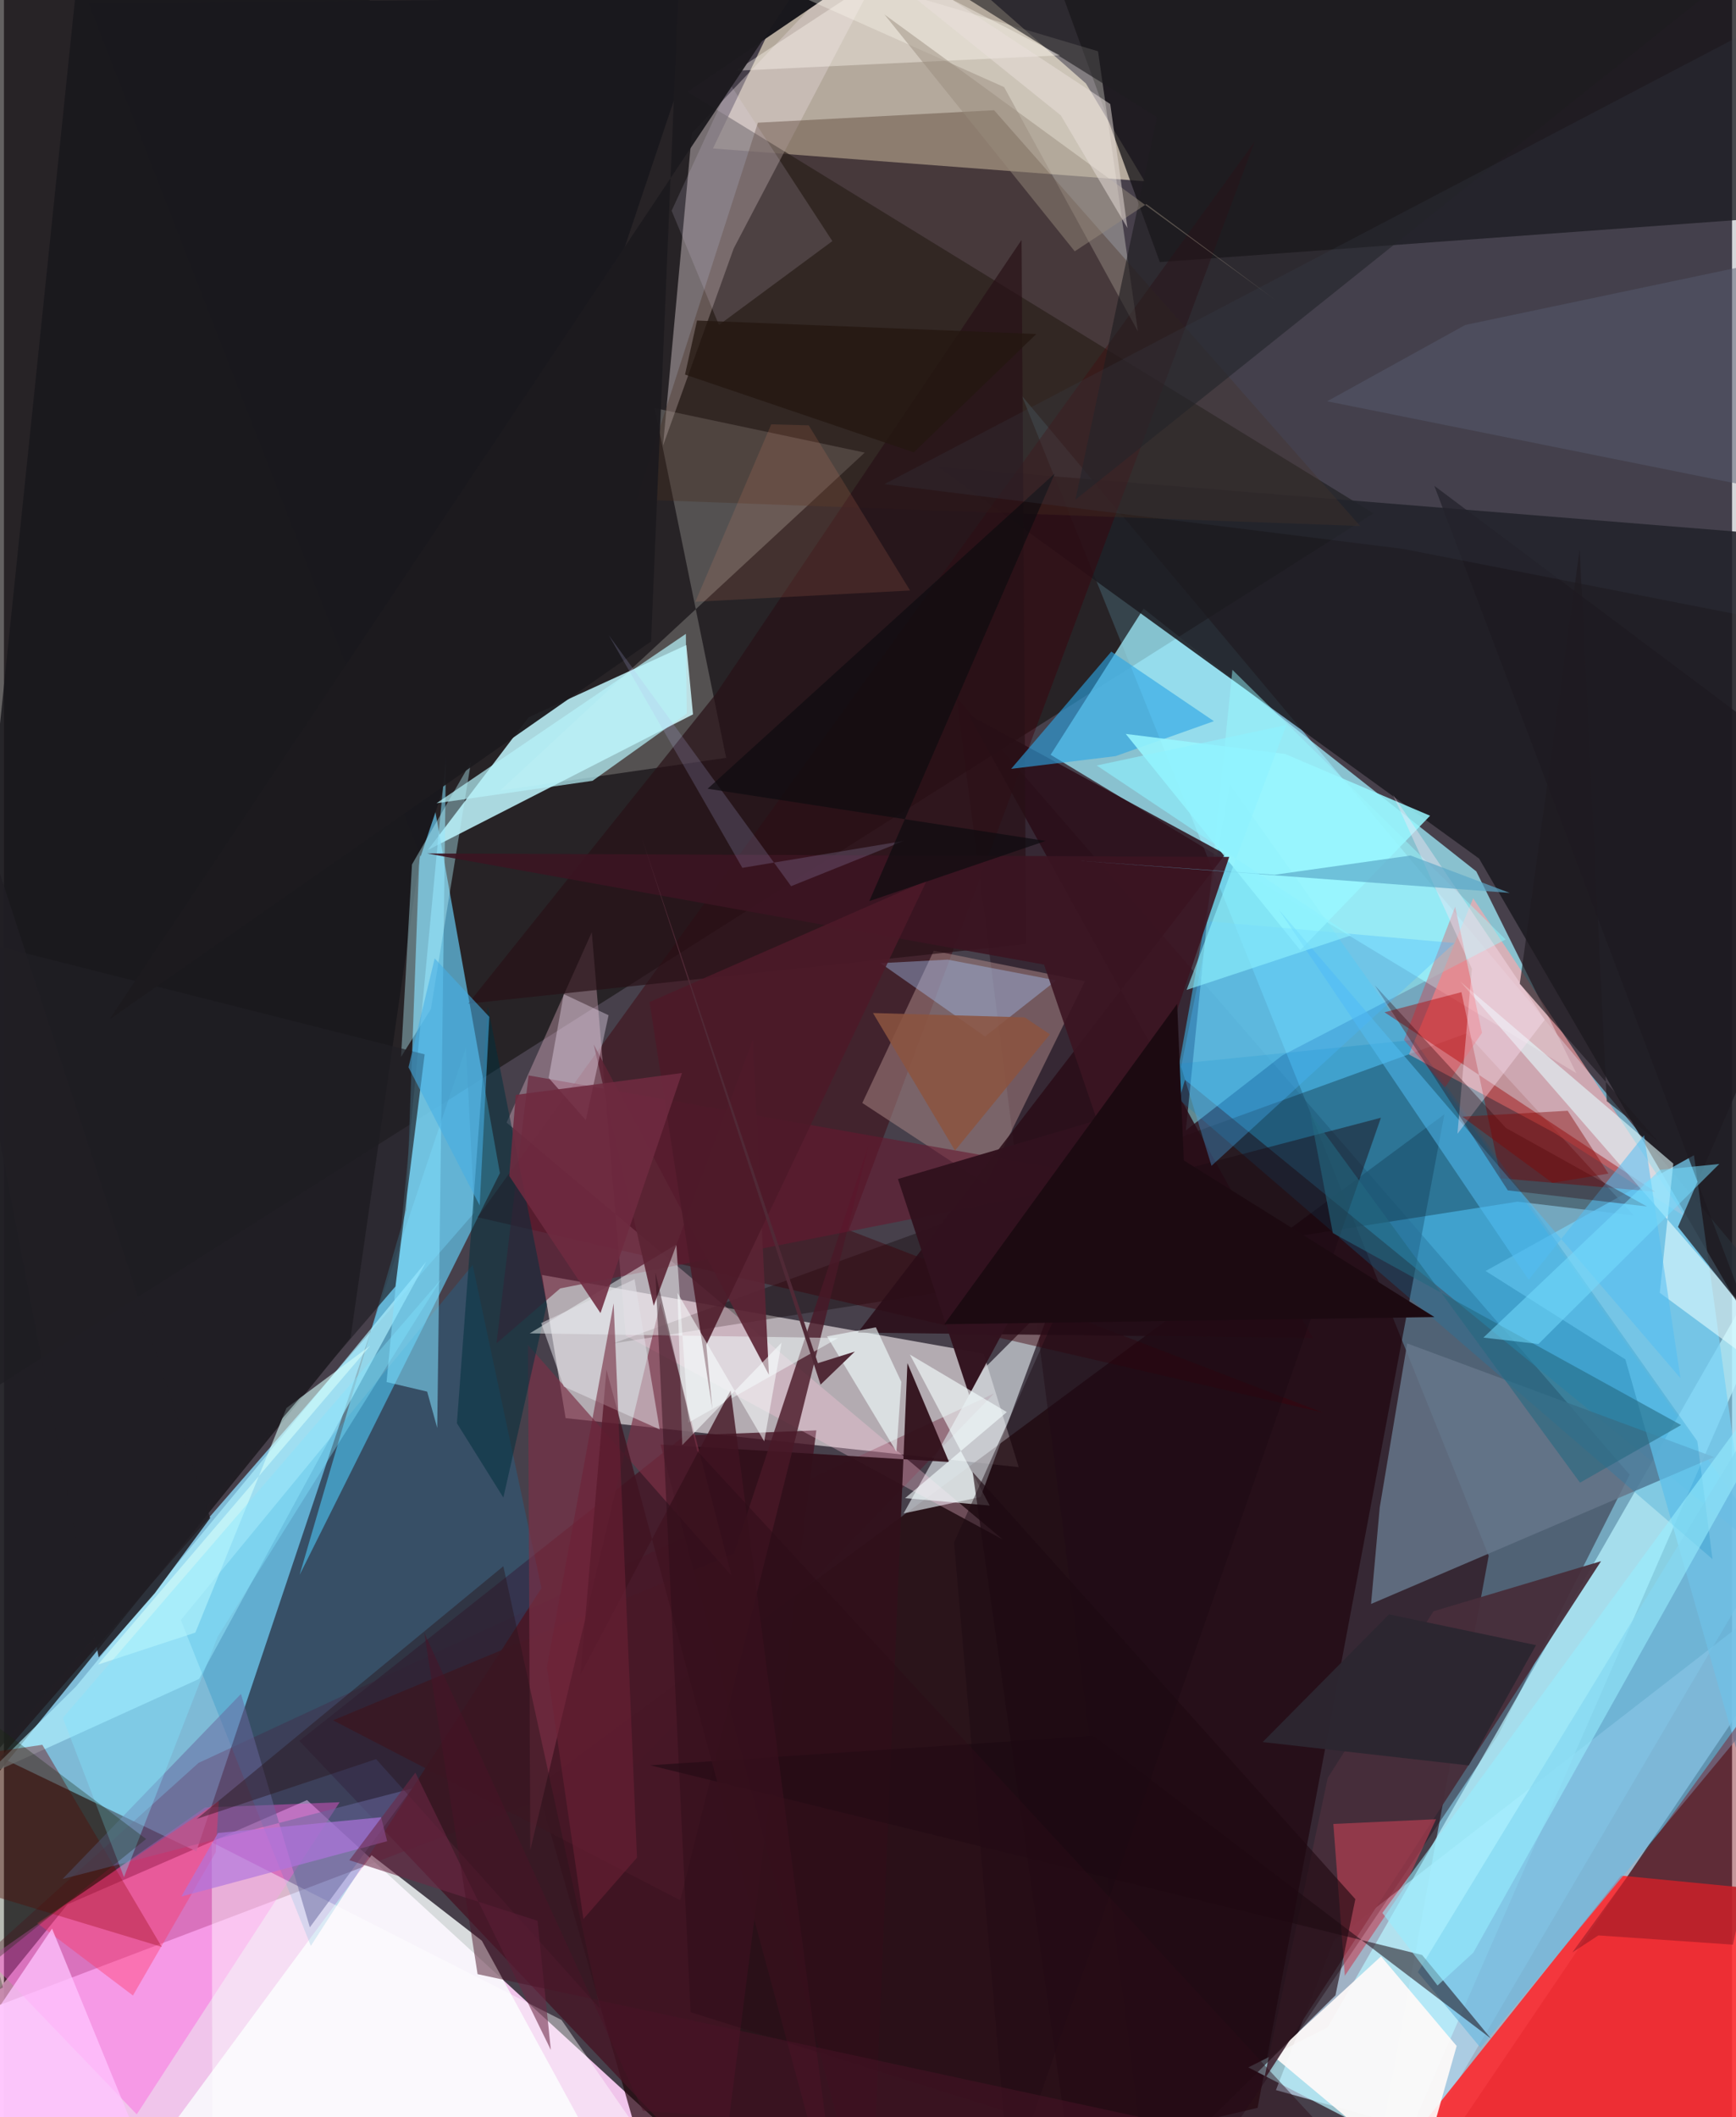 <svg xmlns="http://www.w3.org/2000/svg" width="228" height="278" viewBox="0 0 836 1024"><path fill="#47404b" d="M0 0h836v1024H0z"/><path fill="#fbcef5" fill-opacity=".937" d="M377.76 1082.613L-62 1035.47l92.716-114.371 115.902-50.469z"/><path fill="#85ceea" fill-opacity=".722" d="M656.608 1086L898 675.281l-405.556-483.82 225.838 560.996z"/><path fill="#8bd7f7" fill-opacity=".804" d="M93.074 895.463l130.438-388.835 4.07 79.886L-1.653 849.917z"/><path fill="#efe8eb" fill-opacity=".639" d="M271.71 685.9l219.221 23.713-17.018-54.93-213.627-38.031z"/><path fill="#bdd8ed" fill-opacity=".749" d="M615.35 1010.902l27.947-72.417L898 741.059l-198.388 293.328z"/><path fill="#1d0005" fill-opacity=".69" d="M696.844 538.935L258.007 864.132 321.632 1086l284.851-66.501z"/><path fill="#eddfc6" fill-opacity=".659" d="M343.002 71.816l208.827 15.857-28.407-47.3L406.988-62z"/><path fill="#181516" fill-opacity=".675" d="M-36.243 691.384l-14.81-720.159L242.745-9.589l419.812 257.866z"/><path fill="#c0f8ff" fill-opacity=".851" d="M330.112 311.99l3.234 33.524-128.257 65.59 48.684-64.137z"/><path fill="#fb2d32" fill-opacity=".918" d="M782.318 907.174l79.054 7.697-25.917 159.144-187.148.953z"/><path fill="#a0edfc" fill-opacity=".745" d="M506.343 365.064l44.993-70.715 160.942 127.119 48.389 97.602z"/><path fill="#5db2d4" fill-opacity=".816" d="M239.933 567.387L202.95 360.422l-8.302 224.7-51.618 176.61z"/><path fill="#1d1b21" fill-opacity=".886" d="M713.636 415.265l154.446 265.892 22.263-419.796-438.174-35.478z"/><path fill="#210b19" fill-opacity=".435" d="M723.012 838.953L556.758 1086l-95.87-748.573L786.442 713.25z"/><path fill="#141216" fill-opacity=".765" d="M559.178 126.765L898 102.078V-62H490.447z"/><path fill="#3cacdc" fill-opacity=".616" d="M593.017 379.393L863.14 760.636 571.37 522.274l-10.614 35.421z"/><path fill="#0d0000" fill-opacity=".337" d="M788.479 587.899l-56.257-6.699-437.474 68.555L707.55 499.812z"/><path fill="#18171c" fill-opacity=".808" d="M255.837 36.218l-88.152 610.771L-62 930.577 40.745-62z"/><path fill="#b9f3ff" fill-opacity=".71" d="M676.91 1038.478l-74.924-38.55 38.34-19.322L898 531.433z"/><path fill="#5e001d" fill-opacity=".333" d="M94.12 852.655L-60.417 991.903l366.63-139.3L478.93 673.995z"/><path fill="#d1d6db" fill-opacity=".71" d="M472.453 724.06l-37.223 7.927 38.657-69.805 33.981-33.995z"/><path fill="#3c000a" fill-opacity=".451" d="M638.006 683.188L229.14 588.723 605.007 68.62 408.683 594.98z"/><path fill="#e2d4d6" fill-opacity=".427" d="M443.956-53.233L332.799 64.402 318.837 215.51l34.19-95.343z"/><path fill="#ffa6aa" fill-opacity=".643" d="M749.86 547.825l63.3 40.57-102.39-153.907-31.074 75.523z"/><path fill="#66768a" fill-opacity=".847" d="M661.36 775.784l165.963-71.041-148.49-54.971-13.276 79.333z"/><path fill="#a68283" fill-opacity=".545" d="M415.25 533.475l34.574-73.636 73.124 14.765-48.086 98.005z"/><path fill="#451425" fill-opacity=".8" d="M346.72 1056.863L142.916 842.007l186.486-147.708 63.602-2.482z"/><path fill="#faffff" fill-opacity=".812" d="M177.837 897.285l53.36 41.373L311.528 1086 79.94 1029.969z"/><path fill="#76d0f5" fill-opacity=".729" d="M716.781 614.736l100.79-55.98 57.13 415.726-90.297-316.99z"/><path fill="#96fbff" fill-opacity=".459" d="M571.765 546.714l22.525-222.75 132.153 130.414L618.38 510.49z"/><path fill="#fffff9" fill-opacity=".208" d="M416.425 218.909L240.045 382.35l109.326-15.81-34.575-169.163z"/><path fill="#ffcae0" fill-opacity=".314" d="M483.158 744.574L243.154 542.94l41.224-92.061 16.404 195.1z"/><path fill="#aeeffe" fill-opacity=".686" d="M34.916 815.639l-44.054 43.486 103.537-47.082L204.253 610.27z"/><path fill="#0084c0" fill-opacity=".231" d="M260.03 768.12l-33.277-156.35L85.554 783.54l62.903 157.631z"/><path fill="#19181d" d="M323.978 48.885L398.777-1.89 41.018 1.739l160.547 412.525z"/><path fill="#fffef3" fill-opacity=".314" d="M529.285 24.798L548.6 160.349 483.844 42.124 275.546-50.72z"/><path fill="#31101b" fill-opacity=".949" d="M317.647 698.66L419.154 1086l17.921-426.688 20.118 47.795z"/><path fill="#2a0c17" fill-opacity=".843" d="M413.083 644.53l220.077 2.64L466.673 345.7l124.179 67.443z"/><path fill="#6db9df" fill-opacity=".69" d="M898 603.265L684.002 953.842l30.311 36.57 151.07-182.014z"/><path fill="#fefaf9" fill-opacity=".914" d="M702.775 989.564l-18.106 63.931-70.816-59.218 52.341-48.057z"/><path fill="#472e3a" fill-opacity=".945" d="M691.56 779.317l81.064-24.22-163.098 250.977 30.862-146.134z"/><path fill="#9c0000" fill-opacity=".431" d="M798.78 576.386l-130.902-86.784 37.189-9.726 19.135 90.032z"/><path fill="#ff5bdf" fill-opacity=".404" d="M162.387 871.675l-65.16 2.552-105.05 73.33 72.066 75.093z"/><path fill="#462f1f" fill-opacity=".357" d="M364.742 59.34l114.246-6.022 177.13 201.104-349.996-12.812z"/><path fill="#84e2ff" fill-opacity=".541" d="M204.733 673.072l-19.637-4.62 28.736-302.606-4.227 324.8z"/><path fill="#b8f3fd" fill-opacity=".4" d="M192.086 511.229l14.46-23.214 19.377-119.443-28.535 49.546z"/><path fill="#481827" fill-opacity=".804" d="M159.188 832.055l167.977 87.042 91.017-364.904-64.981 197.09z"/><path fill="#e5fdff" fill-opacity=".584" d="M704.556 474.756L898 696.89l-96.96-71.607 6.544-62.498z"/><path fill="#271116" fill-opacity=".69" d="M344.586 335.386L224.558 485.45l269.944-28.856-2.215-340.54z"/><path fill="#66182f" fill-opacity=".58" d="M269.116 623.147l-30.835 26.568 15.513-129.564 284.131 49.939z"/><path fill="#7b3047" fill-opacity=".671" d="M253.52 650.521l1.093 244.339 62.984-264.876 34.408 132.16z"/><path fill="#31121e" fill-opacity=".976" d="M432.495 570.245l120.13-35.46-48.23 70.338-37.466 69.585z"/><path fill="#1e1c20" fill-opacity=".616" d="M381.235-53.743L898-62 518.373 241.639l39.421-184.957z"/><path fill="#012e3d" fill-opacity=".522" d="M234.086 486.843l28.54 144.063-21.02 93.429-22.477-35.977z"/><path fill="#f4ffff" fill-opacity=".471" d="M403.588 647.15l-72.497 40.945-5.826-86.208-70.903 43.002z"/><path fill="#6d0100" fill-opacity=".4" d="M-54.74 901.998L-62 855.673l80.56-11.77 57.776 97.746z"/><path fill="#0083c0" fill-opacity=".216" d="M682.07 502.932l-131.615 13.36L826.543 754.1l-7.328-57.045z"/><path fill="#2ba5e5" fill-opacity=".612" d="M535.706 315.16l-48.452 56.707 50.505-6.145 47.58-16.917z"/><path fill="#c54255" fill-opacity=".588" d="M677.148 913.336l-28.471 42.28-5.556-73.44 49.698-2.294z"/><path fill="#a2c0f0" fill-opacity=".412" d="M456.596 464.14l52.45 10.043-34.437 27.127-50.56-35.459z"/><path fill="#1a0910" fill-opacity=".529" d="M526.884 839.576l-214.23 14.236 373.41 91.748 33.28 40.399z"/><path fill="#f5ffff" fill-opacity=".62" d="M485.16 682.982l-46.9-27.826 38.617 73.034-40.937-3.58z"/><path fill="#5d6277" fill-opacity=".494" d="M706.931 157.18L898 116.947v128.956L640.137 194.09z"/><path fill="#5c2434" fill-opacity=".906" d="M370.066 664.938l-84.77-159.783 29.036 126.383 47.94-128.56z"/><path fill="#fff" fill-opacity=".431" d="M313.35 1039.976l-43.607-62.982-169.217-85.95.413 194.956z"/><path fill="#d7fffb" fill-opacity=".596" d="M92.59 789.626l-47.116 15.488L177.177 650.86l-40.508 30.15z"/><path fill="#201f25" fill-opacity=".686" d="M203.52 509.953l-14.125 112.24-249.663 291.114 2.661-469.48z"/><path fill="#200911" fill-opacity=".62" d="M653.766 918.549l-9.617 46.513L521.675 1086l-53.041-374.022z"/><path fill="#fcebff" fill-opacity=".353" d="M263.507 521.337l7.29-40.518 21.697 10.213-11.001 50.75z"/><path fill="#99f6fe" fill-opacity=".859" d="M627.108 459.543l62.808-65.002-70.117-29.873-77.113-9.698z"/><path fill="#f4e4ff" fill-opacity=".141" d="M351.26 40.649l49.496 75.966-54.869 40.558-22.886-55.24z"/><path fill="#b6f2f9" fill-opacity=".714" d="M284.74 377.64l-75.49 10.865 120.64-81.925.422 38.56z"/><path fill="#3b1522" fill-opacity=".898" d="M592.749 414.45l-53.637 157.696-35.951-105.61-298.436-53.75z"/><path fill="#7e1520" fill-opacity=".447" d="M836.441 940.565l31.66-146.92L758.723 944.34l12.622-8.245z"/><path fill="#411321" fill-opacity=".796" d="M278.915 809.75l72.62-137.217L405.363 1086 291.476 662.536z"/><path fill="#ff0a10" fill-opacity=".263" d="M677.296 502.957l24.755-64.354 12.994 60.928-17.94 26.417z"/><path fill="#f2ffff" fill-opacity=".62" d="M421.801 641.978l12.312 26.403-2.36 33.768-33.564-55.78z"/><path fill="#68689e" fill-opacity=".514" d="M147.98 932.18l49.47-67.147-169.088 43.763 86.298-89.513z"/><path fill="#1b0a12" fill-opacity=".459" d="M459.637 746.046l76.707-171.377 129.794-34.056-179.66 515.547z"/><path fill="#ff3665" fill-opacity=".392" d="M16.063 930.154l87.852-59.02-1.462 24.723-40.047 69.299z"/><path fill="#51bef4" fill-opacity=".529" d="M811.047 666.555L793.444 549.09 737.6 618.968 616.677 439.9z"/><path fill="#97edff" fill-opacity=".576" d="M693.517 960.319l-26.665-35.106L898 609.308 710.842 944.42z"/><path fill="#ffe5f4" fill-opacity=".38" d="M703.164 548.363l6.975-79.803-38.134-84.059 73.378 108.704z"/><path fill="#8b5440" fill-opacity=".863" d="M506.032 500.277l-45.954 56.217-39.669-66.532 73.36 2.09z"/><path fill="#1e1a21" fill-opacity=".722" d="M809.848 593.398L898 389.312l-206.023-154.32 151.632 400.85z"/><path fill="#4d1928" fill-opacity=".878" d="M446.415 425.879l-106.64 224.583 2.928 31.046-30.387-196.864z"/><path fill="#fffaf2" fill-opacity=".384" d="M401.019-30.008L500.815-62 354.077 34.216l156.786-7.45z"/><path fill="#1c1a1f" fill-opacity=".961" d="M51.03 493.048l262.034-182.819L328.707-62l79.598 19.522z"/><path fill="#45afe5" fill-opacity=".569" d="M234.807 491.828l-4.664 91.226L195.7 516.2l12.674-52.664z"/><path fill="#82e4ff" fill-opacity=".373" d="M28.482 830.856l183.2-212.38-108.345 173.263L58.06 907.905z"/><path fill="#2b0007" fill-opacity=".337" d="M726.65 545.59l68.178 37.936-67.297-7.793-64.39-99.221z"/><path fill="#b2b4ec" fill-opacity=".196" d="M357.21 419.746l78.055-13.015-54.456 21.887-88.255-121.439z"/><path fill="#e2e2e8" fill-opacity=".525" d="M270.823 670.654l-10.947-30.736 45.2-21.2 12.138 72.65z"/><path fill="#236881" fill-opacity=".576" d="M762.445 717.107l48.905-27.855-168.48-92.87-10.976-57.888z"/><path fill="#201e24" fill-opacity=".875" d="M45.83 801.612l27.101-30.99 26.832-36.388L-62 238.483z"/><path fill="#6d2137" fill-opacity=".561" d="M262.658 806.407l32.288-176.045 11.299 268.116-25.935 29.69z"/><path fill="#6f2a40" fill-opacity=".878" d="M328.019 518.98l-39.433 116.116-44.144-66.328 3.148-39.213z"/><path fill="#48b7ff" fill-opacity=".325" d="M584.173 563.868l117.5-107.764-118.186-10.426-13.997 70.313z"/><path fill="#ff9671" fill-opacity=".129" d="M334.456 291.057l103.898-5.448-49.038-79.888-18.131-.483z"/><path fill="#1d0a12" fill-opacity=".996" d="M567.567 485.535L454.929 640.49l237.113-3.47-121.253-75.764z"/><path fill="#0e0c10" fill-opacity=".718" d="M340.421 381.483l163.484 25.248-85.279 29.124 89.711-206.824z"/><path fill="#2a151c" fill-opacity=".447" d="M180.05 850.834l108.294 120.77-46.76-214.076-148.33 122.218z"/><path fill="#af74de" fill-opacity=".663" d="M182.458 878.936l2.923 11.603-99.574 26.746 17.712-30.723z"/><path fill="#faffff" fill-opacity=".553" d="M367.792 697.132l-41.94-71.798 2.291 73.624 48.048-49.563z"/><path fill="#ffc4ff" fill-opacity=".753" d="M-62 1059.368l85.268-126.556L85.894 1086l-46.488-13.143z"/><path fill="#988c7d" fill-opacity=".475" d="M425.962 7.012l92.05 114.54 34.659-22.837 61.945 46.032z"/><path fill="#75ddff" fill-opacity=".525" d="M829.834 562.975L742.34 650.04l-26.616-3.09 85.404-81.131z"/><path fill="#18280d" fill-opacity=".314" d="M-62 994.713L68.772 889.459l-111.055-83.86L-.465 961.25z"/><path fill="#2c2630" fill-opacity=".984" d="M608.933 842.569l99.683 11.315 32.557-58.18-71.12-14.883z"/><path fill="#3c4250" fill-opacity=".212" d="M857.282 8.18L425.927 234.17l251.249 31.365 173.133 33.928z"/><path fill="#5ca9c9" fill-opacity=".682" d="M519.11 416.222l95.556 6.872 65.829-9.307 47.932 18.08z"/><path fill="#2b0c17" fill-opacity=".447" d="M690.38 1086l-355-384.217-20.231-86.324 17.038 357.777z"/><path fill="#6c2845" fill-opacity=".569" d="M167.086 899.721l31.948-42.386 65.54 134.156-6.44-62.478z"/><path fill="#eae0dc" fill-opacity=".506" d="M535.198 50.327L364.821-62l146.48 117.826 32.214 54.462z"/><path fill="#8ef2ff" fill-opacity=".616" d="M651.66 452.415l-123.011-82.186 91.754-19.565-48.265 128.13z"/><path fill="#1f1b21" fill-opacity=".659" d="M733.3 475.826l28.984-209.994 13.102 266.76 24.94 19.636z"/><path fill="#4a1427" fill-opacity=".494" d="M652.423 1046.147l-423.3-91.324-25.804-165.173 105.773 231.268z"/><path fill="#512a37" fill-opacity=".996" d="M395.053 669.695L308.5 405.162l85.26 254.156 17.867-5.599z"/><path fill="#830300" fill-opacity=".408" d="M776.194 567.626l-19.716-30.394-50.991 2.863 43.601 32.01z"/><path fill="#241711" fill-opacity=".761" d="M335.283 155.016l-5.804 26.143 110.685 37.627 59.256-57.245z"/></svg>